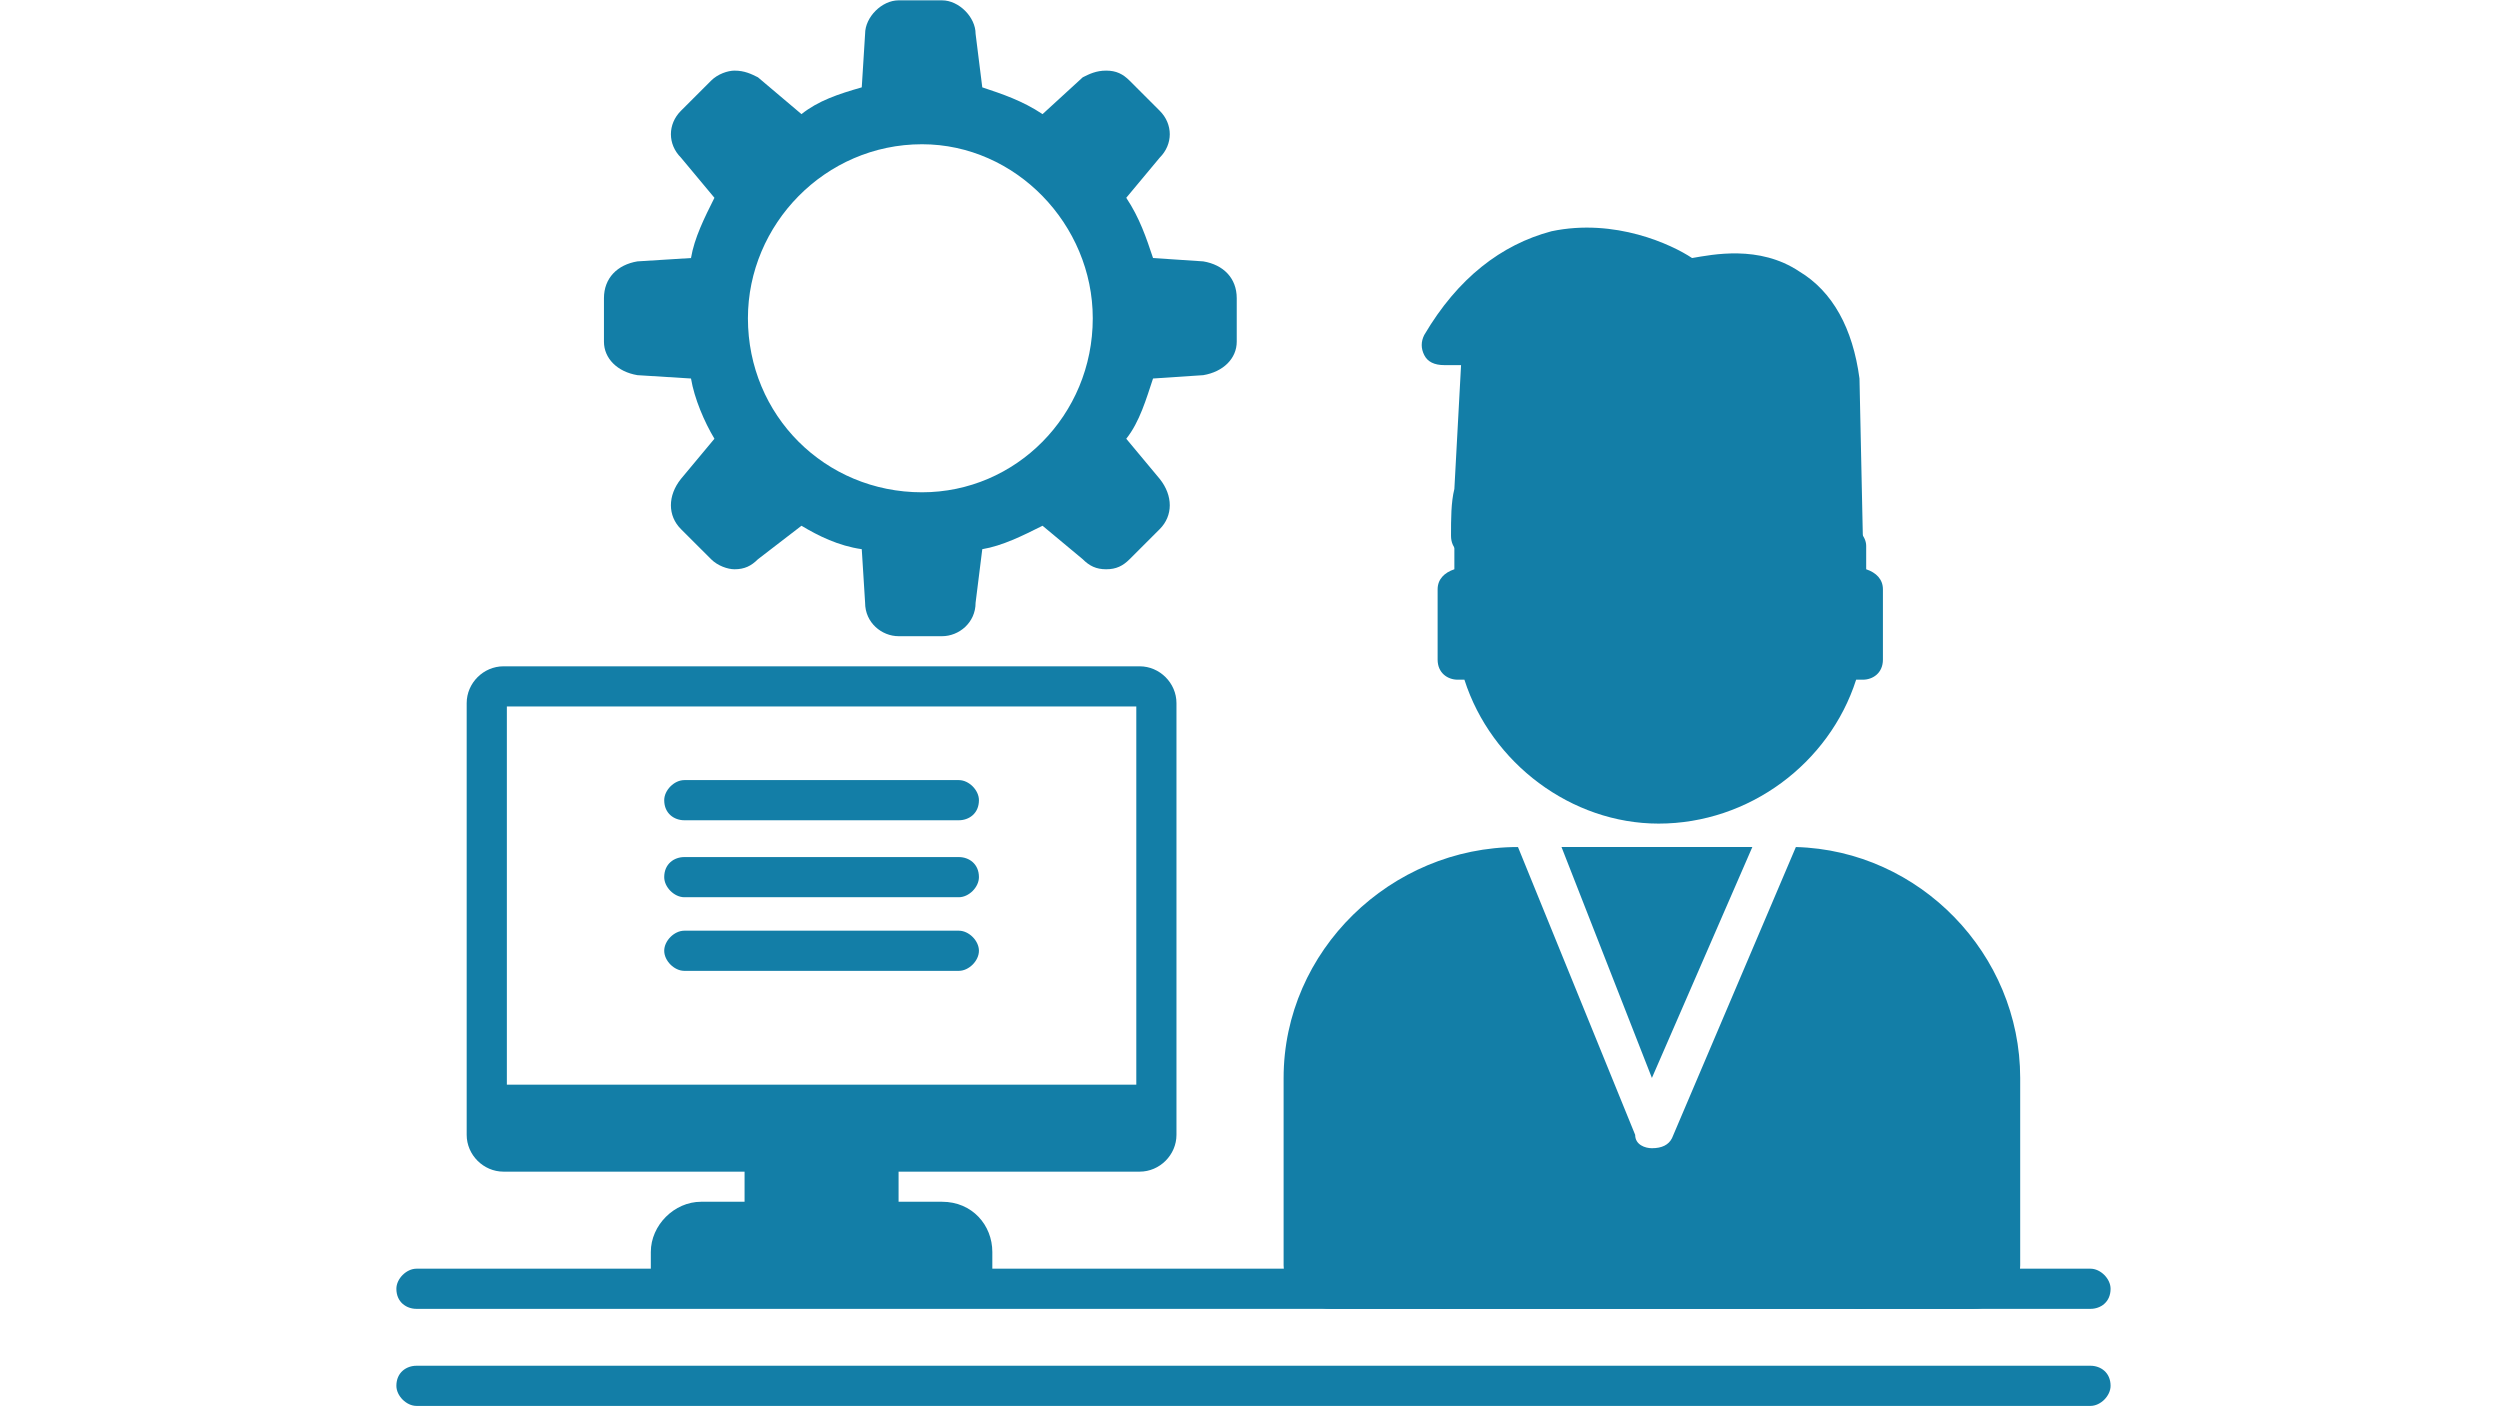 <svg xmlns="http://www.w3.org/2000/svg" xmlns:xlink="http://www.w3.org/1999/xlink" width="1366" zoomAndPan="magnify" viewBox="0 0 1024.5 576" height="768" preserveAspectRatio="xMidYMid meet" version="1.0"><defs><clipPath id="19e433afa6"><path d="M 162.301 519 L 865 519 L 865 537 L 162.301 537 Z M 162.301 519 " clip-rule="nonzero"/></clipPath><clipPath id="42635ef4e1"><path d="M 162.301 559 L 865 559 L 865 575.859 L 162.301 575.859 Z M 162.301 559 " clip-rule="nonzero"/></clipPath><clipPath id="16ca7fc8f8"><path d="M 247 0.141 L 507 0.141 L 507 261 L 247 261 Z M 247 0.141 " clip-rule="nonzero"/></clipPath></defs><g clip-path="url(#19e433afa6)"><path fill="#137ea7" d="M 856.688 536.367 L 170.664 536.367 C 166.547 536.367 162.434 533.625 162.434 528.141 C 162.434 524.027 166.547 519.91 170.664 519.91 L 856.688 519.91 C 860.805 519.91 864.918 524.027 864.918 528.141 C 864.918 533.625 860.805 536.367 856.688 536.367 Z M 856.688 536.367 " fill-opacity="1" fill-rule="evenodd"/></g><g clip-path="url(#42635ef4e1)"><path fill="#137ea7" d="M 856.688 576.141 L 170.664 576.141 C 166.547 576.141 162.434 572.027 162.434 567.91 C 162.434 562.426 166.547 559.684 170.664 559.684 L 856.688 559.684 C 860.805 559.684 864.918 562.426 864.918 567.91 C 864.918 572.027 860.805 576.141 856.688 576.141 Z M 856.688 576.141 " fill-opacity="1" fill-rule="evenodd"/></g><path fill="#137ea7" d="M 755.156 227.797 C 751.039 227.797 746.926 225.055 746.926 222.312 C 738.691 189.398 713.996 160.598 689.297 155.113 C 674.207 152.367 660.484 157.855 649.508 172.941 C 646.766 175.684 642.648 177.055 639.906 175.684 C 635.789 174.312 634.418 171.57 634.418 168.828 L 634.418 160.598 C 623.441 170.199 609.719 188.027 611.09 219.57 C 611.09 223.684 608.348 227.797 602.859 227.797 C 598.742 227.797 594.625 225.055 594.625 219.57 C 594.625 212.711 594.625 205.855 596 200.367 L 598.742 149.625 L 591.883 149.625 C 587.766 149.625 585.023 148.254 583.652 145.512 C 582.277 142.77 582.277 140.027 583.652 137.285 C 597.371 113.969 615.207 100.254 635.789 94.77 C 661.855 89.285 685.184 100.254 693.414 105.742 C 701.645 104.367 720.855 100.254 737.32 111.227 C 751.039 119.453 759.273 134.539 762.016 155.113 L 763.387 219.57 C 763.387 223.684 760.645 226.426 756.527 227.797 C 755.156 227.797 755.156 227.797 755.156 227.797 Z M 755.156 227.797 " fill-opacity="1" fill-rule="evenodd"/><path fill="#137ea7" d="M 679.695 337.512 C 644.02 337.512 611.09 312.828 600.113 278.539 L 597.371 278.539 C 593.254 278.539 589.137 275.797 589.137 270.312 L 589.137 241.512 C 589.137 237.398 591.883 234.656 596 233.285 L 596 223.684 C 596 219.57 598.742 216.828 602.859 215.453 C 605.602 190.77 619.324 107.113 657.742 131.797 C 686.555 149.625 705.762 149.625 718.109 149.625 C 723.598 149.625 727.715 149.625 730.461 152.367 C 733.203 156.484 738.691 164.711 741.438 168.828 C 742.809 171.57 742.809 172.941 744.18 172.941 C 744.18 174.312 751.039 203.113 753.785 216.828 C 753.785 215.453 755.156 215.453 756.527 215.453 C 760.645 215.453 764.762 219.57 764.762 223.684 L 764.762 233.285 C 768.875 234.656 771.621 237.398 771.621 241.512 L 771.621 270.312 C 771.621 275.797 767.504 278.539 763.387 278.539 L 760.645 278.539 C 749.668 312.828 716.738 337.512 679.695 337.512 Z M 679.695 337.512 " fill-opacity="1" fill-rule="evenodd"/><path fill="#137ea7" d="M 808.664 536.367 L 545.234 536.367 C 535.629 536.367 526.023 528.141 526.023 518.539 L 526.023 441.742 C 526.023 389.625 569.93 347.113 622.066 347.113 L 670.09 465.055 C 670.09 469.168 674.207 470.539 676.949 470.539 C 681.066 470.539 683.809 469.168 685.184 466.426 L 735.949 347.113 C 786.715 348.484 827.875 390.996 827.875 441.742 L 827.875 518.539 C 827.875 528.141 819.641 536.367 808.664 536.367 Z M 639.906 347.113 L 718.109 347.113 L 676.949 441.742 Z M 639.906 347.113 " fill-opacity="1" fill-rule="evenodd"/><path fill="#137ea7" d="M 762.016 536.367 C 757.898 536.367 753.785 533.625 753.785 528.141 L 753.785 455.453 C 753.785 451.34 757.898 447.227 762.016 447.227 C 767.504 447.227 770.25 451.34 770.25 455.453 L 770.25 528.141 C 770.25 533.625 767.504 536.367 762.016 536.367 Z M 591.883 536.367 C 587.766 536.367 583.652 533.625 583.652 528.141 L 583.652 455.453 C 583.652 451.34 587.766 447.227 591.883 447.227 C 596 447.227 600.113 451.34 600.113 455.453 L 600.113 528.141 C 600.113 533.625 596 536.367 591.883 536.367 Z M 591.883 536.367 " fill-opacity="1" fill-rule="evenodd"/><path fill="#137ea7" d="M 467.027 480.141 L 206.336 480.141 C 198.105 480.141 191.246 473.285 191.246 465.055 L 191.246 288.141 C 191.246 279.91 198.105 273.055 206.336 273.055 L 467.027 273.055 C 475.258 273.055 482.117 279.91 482.117 288.141 L 482.117 465.055 C 482.117 473.285 475.258 480.141 467.027 480.141 Z M 465.656 444.484 L 207.711 444.484 L 207.711 289.512 L 465.656 289.512 Z M 313.355 463.684 L 360.008 463.684 Z M 313.355 463.684 " fill-opacity="1" fill-rule="evenodd"/><path fill="#137ea7" d="M 360.008 513.055 L 313.355 513.055 C 309.242 513.055 305.125 508.941 305.125 504.828 L 305.125 471.91 C 305.125 467.797 309.242 463.684 313.355 463.684 L 360.008 463.684 C 364.121 463.684 368.238 467.797 368.238 471.91 L 368.238 504.828 C 368.238 508.941 364.121 513.055 360.008 513.055 Z M 360.008 513.055 " fill-opacity="1" fill-rule="evenodd"/><path fill="#137ea7" d="M 398.426 532.254 L 274.941 532.254 C 270.824 532.254 266.707 529.512 266.707 524.027 L 266.707 513.055 C 266.707 502.082 276.312 492.484 287.289 492.484 L 386.074 492.484 C 398.426 492.484 406.656 502.082 406.656 513.055 L 406.656 524.027 C 406.656 529.512 402.539 532.254 398.426 532.254 Z M 398.426 532.254 " fill-opacity="1" fill-rule="evenodd"/><g clip-path="url(#16ca7fc8f8)"><path fill="#137ea7" d="M 386.074 260.711 L 368.238 260.711 C 361.379 260.711 354.52 255.227 354.52 246.996 L 353.148 225.055 C 343.543 223.684 335.309 219.57 328.449 215.453 L 310.613 229.168 C 307.867 231.91 305.125 233.285 301.008 233.285 C 298.266 233.285 294.148 231.91 291.406 229.168 L 279.055 216.828 C 273.566 211.34 273.566 203.113 279.055 196.254 L 292.777 179.797 C 288.66 172.941 284.543 163.34 283.172 155.113 L 261.219 153.742 C 252.988 152.367 247.5 146.883 247.5 140.027 L 247.5 122.199 C 247.5 113.969 252.988 108.484 261.219 107.113 L 283.172 105.742 C 284.543 97.512 288.66 89.285 292.777 81.055 L 279.055 64.598 C 273.566 59.113 273.566 50.883 279.055 45.398 L 291.406 33.055 C 294.148 30.312 298.266 28.941 301.008 28.941 C 305.125 28.941 307.867 30.312 310.613 31.684 L 328.449 46.77 C 335.309 41.285 343.543 38.539 353.148 35.797 L 354.52 13.855 C 354.52 6.996 361.379 0.141 368.238 0.141 L 386.074 0.141 C 392.938 0.141 399.797 6.996 399.797 13.855 L 402.539 35.797 C 410.773 38.539 419.004 41.285 427.238 46.77 L 443.703 31.684 C 446.445 30.312 449.191 28.941 453.305 28.941 C 457.422 28.941 460.168 30.312 462.91 33.055 L 475.258 45.398 C 480.746 50.883 480.746 59.113 475.258 64.598 L 461.539 81.055 C 467.027 89.285 469.77 97.512 472.516 105.742 L 493.094 107.113 C 501.328 108.484 506.816 113.969 506.816 122.199 L 506.816 140.027 C 506.816 146.883 501.328 152.367 493.094 153.742 L 472.516 155.113 C 469.77 163.34 467.027 172.941 461.539 179.797 L 475.258 196.254 C 480.746 203.113 480.746 211.34 475.258 216.828 L 462.91 229.168 C 460.168 231.91 457.422 233.285 453.305 233.285 C 449.191 233.285 446.445 231.91 443.703 229.168 L 427.238 215.453 C 419.004 219.57 410.773 223.684 402.539 225.055 L 399.797 246.996 C 399.797 255.227 392.938 260.711 386.074 260.711 Z M 377.844 201.742 C 338.055 201.742 306.496 170.199 306.496 130.426 C 306.496 92.027 338.055 59.113 377.844 59.113 C 416.262 59.113 447.816 92.027 447.816 130.426 C 447.816 170.199 416.262 201.742 377.844 201.742 Z M 377.844 201.742 " fill-opacity="1" fill-rule="evenodd"/></g><path fill="#137ea7" d="M 392.938 336.141 L 280.43 336.141 C 276.312 336.141 272.195 333.398 272.195 327.91 C 272.195 323.797 276.312 319.684 280.43 319.684 L 392.938 319.684 C 397.051 319.684 401.168 323.797 401.168 327.91 C 401.168 333.398 397.051 336.141 392.938 336.141 Z M 392.938 336.141 " fill-opacity="1" fill-rule="evenodd"/><path fill="#137ea7" d="M 392.938 367.684 L 280.43 367.684 C 276.312 367.684 272.195 363.57 272.195 359.453 C 272.195 353.969 276.312 351.227 280.43 351.227 L 392.938 351.227 C 397.051 351.227 401.168 353.969 401.168 359.453 C 401.168 363.57 397.051 367.684 392.938 367.684 Z M 392.938 367.684 " fill-opacity="1" fill-rule="evenodd"/><path fill="#137ea7" d="M 392.938 397.855 L 280.43 397.855 C 276.312 397.855 272.195 393.742 272.195 389.625 C 272.195 385.512 276.312 381.398 280.43 381.398 L 392.938 381.398 C 397.051 381.398 401.168 385.512 401.168 389.625 C 401.168 393.742 397.051 397.855 392.938 397.855 Z M 392.938 397.855 " fill-opacity="1" fill-rule="evenodd"/></svg>